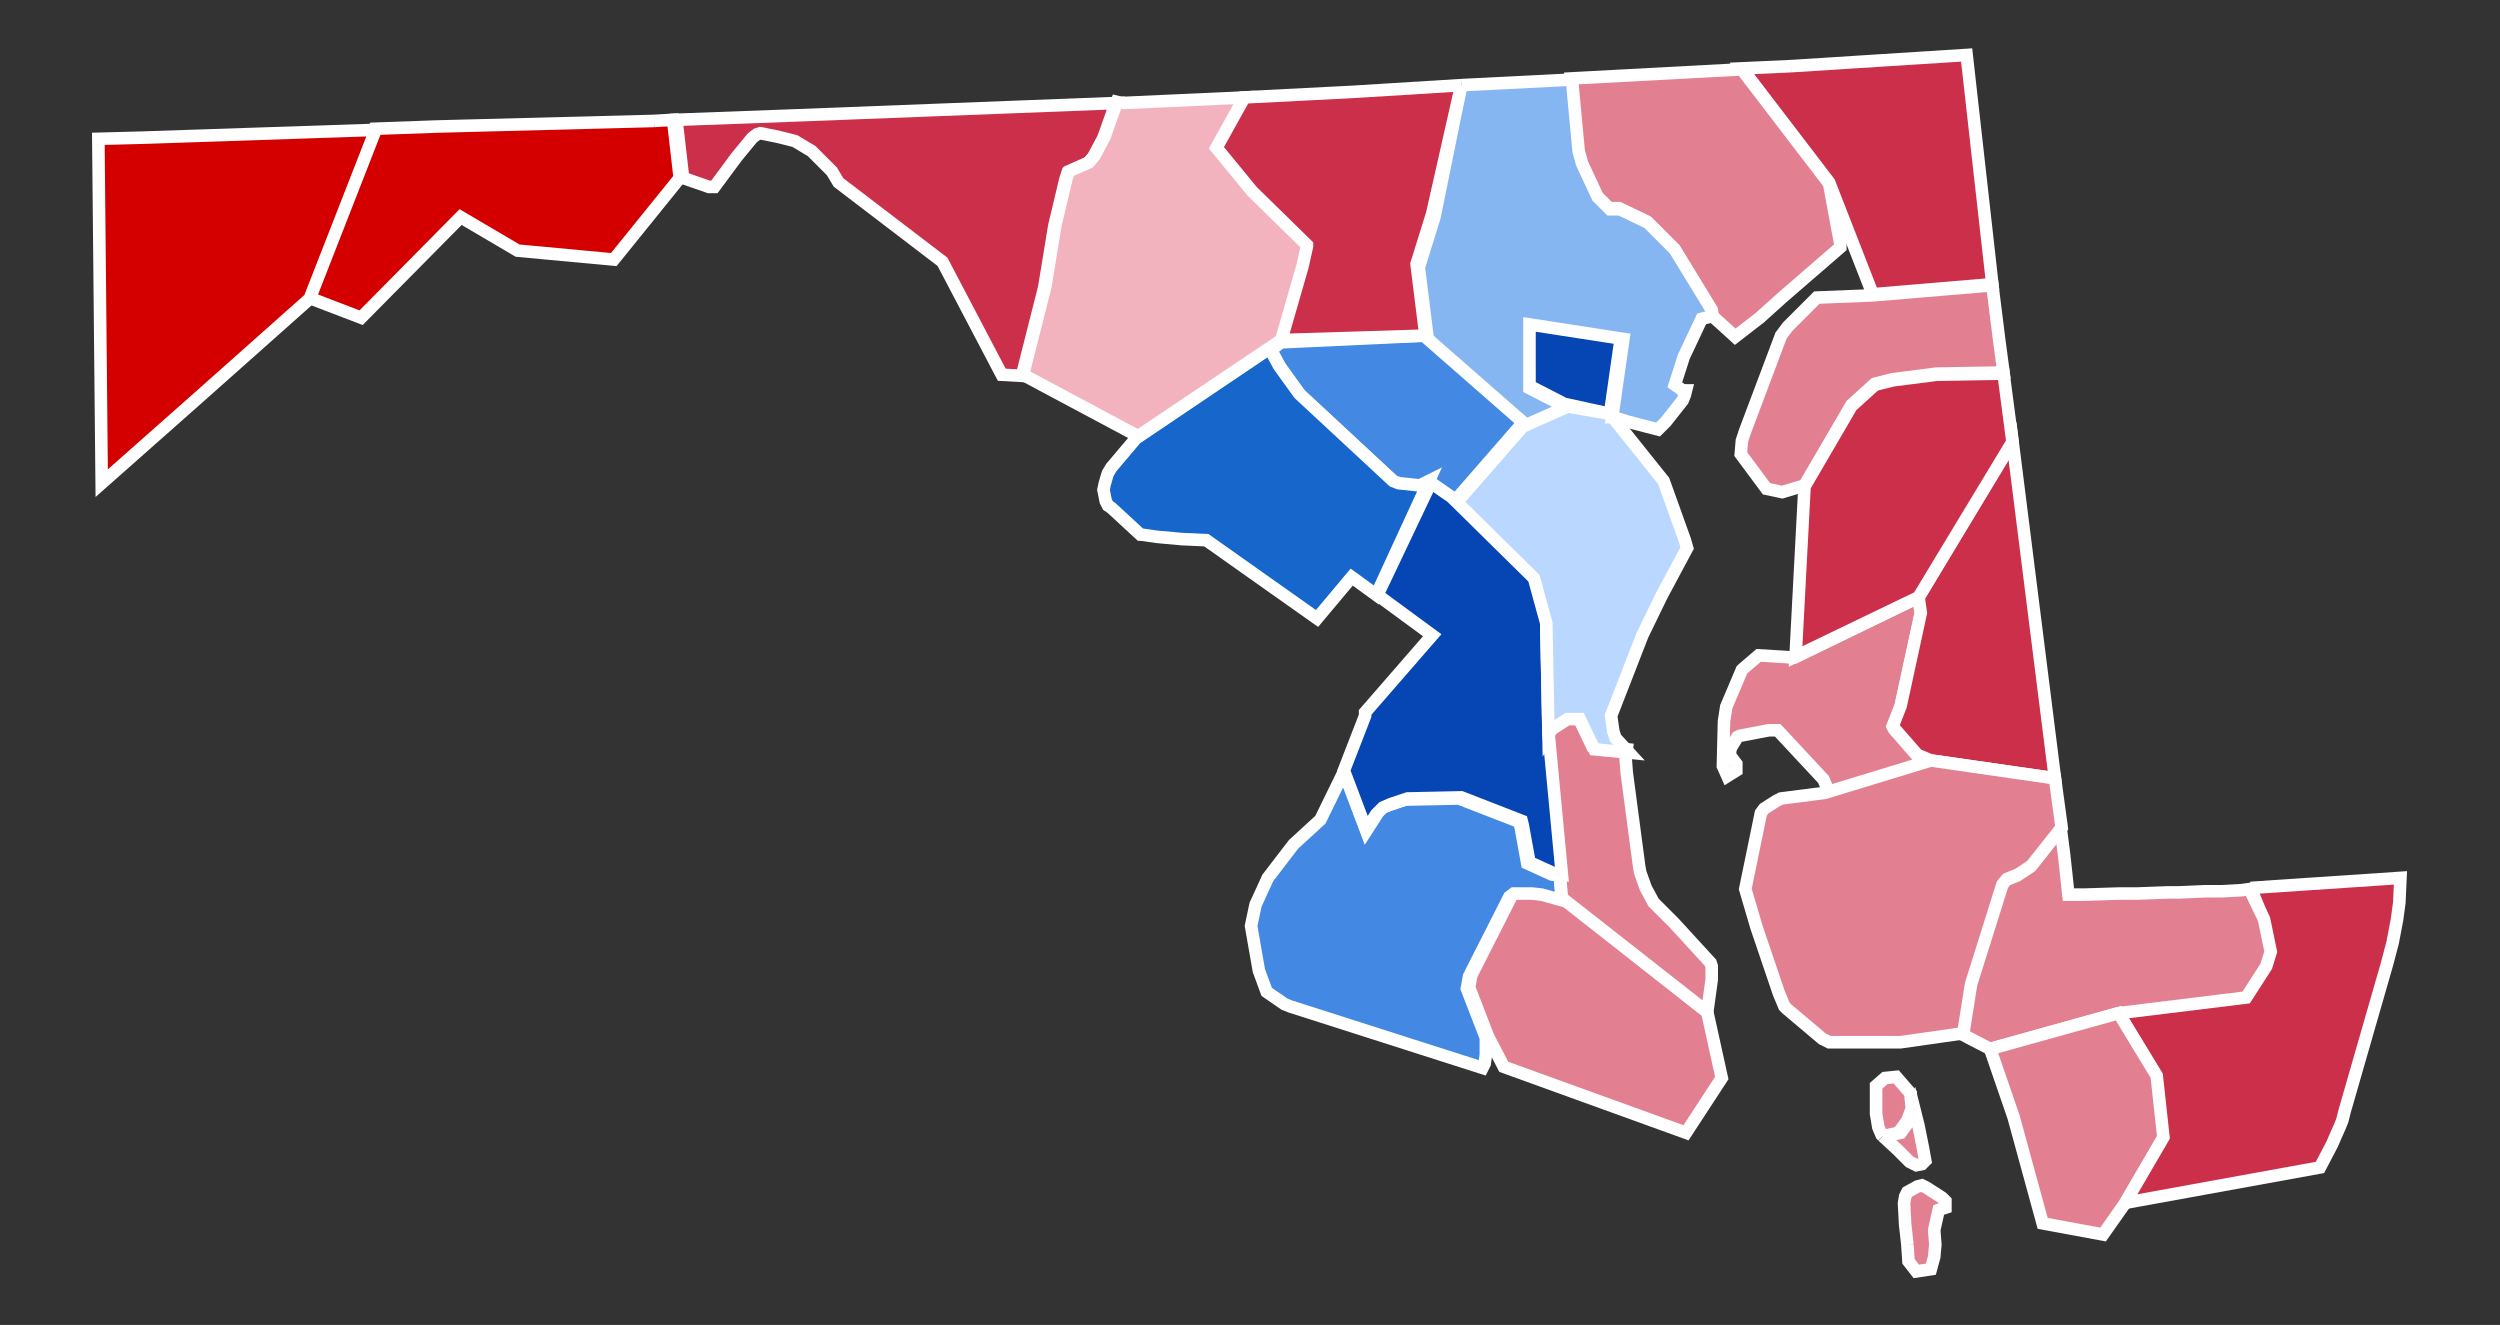 <?xml version="1.0" encoding="UTF-8" standalone="no"?>
<!-- Generator: Adobe Illustrator 18.1.1, SVG Export Plug-In . SVG Version: 6.00 Build 0)  -->

<svg
   xmlns:dc="http://purl.org/dc/elements/1.1/"
   xmlns:cc="http://creativecommons.org/ns#"
   xmlns:rdf="http://www.w3.org/1999/02/22-rdf-syntax-ns#"
   xmlns:svg="http://www.w3.org/2000/svg"
   xmlns="http://www.w3.org/2000/svg"
   xmlns:sodipodi="http://sodipodi.sourceforge.net/DTD/sodipodi-0.dtd"
   xmlns:inkscape="http://www.inkscape.org/namespaces/inkscape"
   version="1.1"
   id="svg5598"
   sodipodi:version="0.32"
   inkscape:version="0.91 r13725"
   sodipodi:docname="Maryland_Presidential_Election_Results_2016.svg"
   inkscape:output_extension="org.inkscape.output.svg.inkscape"
   x="0px"
   y="0px"
   width="223.6px"
   height="118.5px"
   viewBox="-143 162.8 223.6 118.5"
   enable-background="new -143 162.8 223.6 118.5"
   xml:space="preserve"><rect x="-143" y="162.8" width="223.6" height="118.5" fill="#333333" stroke="none"/><defs
     id="defs3"><inkscape:perspective
       inkscape:persp3d-origin="372.04724 : 350.78739 : 1"
       sodipodi:type="inkscape:persp3d"
       inkscape:vp_x="0 : 526.18109 : 1"
       inkscape:vp_y="0 : 1000 : 0"
       inkscape:vp_z="744.09448 : 526.18109 : 1"
       id="perspective5606" /></defs><sodipodi:namedview
     inkscape:window-maximized="1"
     showguides="true"
     pagecolor="#ffffff"
     bordercolor="#666666"
     borderopacity="1.0"
     gridtolerance="10000"
     guidetolerance="10"
     objecttolerance="10"
     inkscape:zoom="4.9542639"
     inkscape:cx="124.09901"
     inkscape:cy="53.459201"
     showgrid="false"
     id="base"
     inkscape:guide-bbox="true"
     inkscape:document-units="px"
     inkscape:pageopacity="0.0"
     inkscape:pageshadow="2"
     inkscape:current-layer="layer1"
     inkscape:window-width="1920"
     inkscape:window-height="1017"
     inkscape:window-x="-8"
     inkscape:window-y="-8" /><g
     id="layer1"
     transform="translate(-353.904,-455.384)"
     inkscape:label="Layer 1"
     inkscape:groupmode="layer"><path
       id="MD_Allegany"
       inkscape:label="Allegany, MD"
       fill="#CCCCCC"
       stroke="#FFFFFF"
       stroke-width="1.123"
       d="M269.4,629   l1.7-0.1l0.6,5.2l-5.9,7.3l-8.6-0.8l-5.1-3l-8.9,9l-4.7-1.8l5.9-15.1l5.6-0.2L269.4,629"
       style="fill:#d40000;fill-opacity:1" /><path
       id="MD_Garrett"
       inkscape:label="Garrett, MD"
       fill="#CCCCCC"
       stroke="#FFFFFF"
       stroke-width="1.123"
       d="M244.5,629.8   l-5.9,15.1l-9.9,8.8l-8.7,7.7l-0.3-30.8l3.8-0.1L244.5,629.8"
       style="fill:#d40000;fill-opacity:1" /><path
       id="MD_St._Marys"
       inkscape:label="St. Mary's, MD"
       fill="#CCCCCC"
       stroke="#FFFFFF"
       stroke-width="1.123"
       d="   M363.6,708.7l1.3,5.9l-3.2,4.9l-16.3-5.9l-1.4-2.7l-1.7-4.4l0.2-1.1l3.6-7.1l0.4-0.3l1.6,0l0.9,0.1l1.8,0.5L363.6,708.7"
       style="fill:#e27f90;fill-opacity:1" /><path
       id="MD_Charles"
       inkscape:label="Charles, MD"
       fill="#CCCCCC"
       stroke="#FFFFFF"
       stroke-width="1.123"
       d="M331.1,687.2l2,5.3   l0.9-1.4l0.2-0.4l0.2-0.2l0.7-0.3l1.5-0.5l4.8-0.1l5.4,2.1l0.1,0.4l0.6,3.3l2.2,1l0.7,0.1l0.2,2.2l-1.8-0.5l-0.9-0.1l-1.6,0   l-0.4,0.3l-3.6,7.1l-0.2,1.1l1.7,4.4l0,1.5l-0.1,0.8l-0.2,0.4l-17.2-5.5l-0.5-0.2l-1.6-1.1l-0.7-1.9l-0.7-4l0.4-1.9l1.1-2.4l2.3-3   l2.4-2.2L331.1,687.2"
       style="fill:#4389e3;fill-opacity:1" /><path
       id="MD_Worcester"
       inkscape:label="Worcester, MD"
       fill="#CCCCCC"
       stroke="#FFFFFF"
       stroke-width="1.123"
       d="M412.2,697.6   l13.4-0.9l-0.1,2.2l-0.2,1.5l-0.4,2.1l-0.5,1.9l-3.8,13.2l-0.2,0.8l-0.2,0.5l-0.4,0.9l-0.3,0.7l-1.1,2.1l-17.6,3.2l3.5-6l-0.6-5.5   l-3.4-5.6l11.4-1.4l1.8-2.8l0.4-1.3l-0.6-2.9L412.2,697.6"
       style="fill:#cc2f4a;fill-opacity:1" /><path
       id="MD_Wicomico"
       inkscape:label="Wicomico, MD"
       fill="#CCCCCC"
       stroke="#FFFFFF"
       stroke-width="1.123"
       d="M395.2,692.2   l0.3,2.3l0.2,1.8l0.2,1.9l1.4,0l3.2-0.1l0.2,0l1.4,0l2.7-0.1l1,0l2.3-0.1l0.2,0l0.6,0l0.7,0l1.8-0.1l0.7-0.1l1.3,2.7l0.6,2.9   l-0.4,1.3l-1.8,2.8l-11.4,1.4l-11.5,3.2l-2.5-1.3l0.7-4.4l2.8-8.9l0.4-0.5l1-0.4l1.2-0.8L395.2,692.2"
       style="fill:#e27f90;fill-opacity:1" /><path
       id="MD_Washington"
       inkscape:label="Washington, MD"
       fill="#CCCCCC"
       stroke="#FFFFFF"
       stroke-width="1.123"
       d="M282.2,628.5   l28.5-1.1l-1.1,3.1l-0.9,1.7l-0.5,0.6l-1.8,0.8l-0.2,0.6l-1,4.2l-0.9,5.5l-2,7.9l-1.8-0.1l-5.3-10.1l-9.3-7.1l-0.6-1l-1.8-1.8   l-1.5-0.9l-1.6-0.4l-1.5-0.3l-0.3,0.1l-0.4,0.3l-1.4,1.7l-2,2.7l-0.5,0l-2.3-0.8l-0.6-5.2L282.2,628.5"
       style="fill:#cc2f4a;fill-opacity:1" /><path
       id="MD_Calvert"
       inkscape:label="Calvert, MD"
       fill="#CCCCCC"
       stroke="#FFFFFF"
       stroke-width="1.123"
       d="M363.6,708.7   l-13-10.2l-0.2-2.2l-1.2-12.7l0.3-0.5l1.4-0.9l1.1,0l1.3,2.7l3.1,0.3l-0.1,0.8l0.1,1.3l1.1,8.3l0.1,0.6l0.5,1.4l0.7,1.3l1.8,1.8   l3.3,3.6l0.1,0.3l0,1.2L363.6,708.7"
       style="fill:#e27f90;fill-opacity:1" /><path
       id="MD_Talbot"
       inkscape:label="Talbot, MD"
       fill="#CCCCCC"
       stroke="#FFFFFF"
       stroke-width="1.123"
       d="M382.5,671.6l0.2,1.5   l-1.8,8.3l-0.7,1.8l0.1,0.2l2.1,2.4l1.2,0.5l-9.3,3l0.2-0.2l-0.5-1.2l-4.1-4.4l-0.8,0l-2.6,0.5l-0.2,0.1l-0.6,1l-0.1,0.6l0.6,0.8   l0,0.6l-0.8,0.5l-0.4-0.9l0.1-4l0.2-1.3l1.4-3.3l0.1-0.1l1.4-1.2l3.2,0.2L382.5,671.6"
       style="fill:#e27f90;fill-opacity:1" /><path
       id="MD_Caroline"
       inkscape:label="Caroline, MD"
       fill="#CCCCCC"
       stroke="#FFFFFF"
       stroke-width="1.123"
       d="M382.5,671.6   l8.4-14l3.8,30.2l-11.1-1.6l-1.2-0.5l-2.1-2.4l-0.1-0.2l0.7-1.8l1.8-8.3L382.5,671.6"
       style="fill:#cc2f4a;fill-opacity:1" /><path
       id="MD_Kent"
       inkscape:label="Kent, MD"
       fill="#CCCCCC"
       stroke="#FFFFFF"
       stroke-width="1.123"
       d="M378.4,644.6l10.7-0.9   l0.6,4.8l0.4,3l-6,0.1l-3.9,0.5l-1.6,0.4l-2.1,1.9l-4.2,7.2l-2,0.6l-1.4-0.3l-2.3-3.1l0.1-1.2l0.3-0.9l3.2-8.5l0.6-0.8l2.6-2.6   L378.4,644.6"
       style="fill:#e27f90;fill-opacity:1" /><path
       id="MD_Baltimore_City"
       inkscape:label="Baltimore City, MD"
       fill="#CCCCCC"
       stroke="#FFFFFF"
       stroke-width="1.123"
       d="   M354.9,655.2l-4.1-0.9l-3.3-1.7l0-5.7l8.4,1.3L354.9,655.2"
       style="fill:#0645b4;fill-opacity:1" /><path
       id="MD_Prince_Georges"
       inkscape:label="Prince George's, MD"
       fill="#CCCCCC"
       stroke="#FFFFFF"
       stroke-width="1.123"
       d="   M338.9,661.3l2.3,1.6l6.9,6.8l1.1,4l0.2,10l1.2,12.7l-0.7-0.1l-2.2-1l-0.6-3.3l-0.1-0.4l-5.4-2.1l-4.8,0.1l-1.5,0.5l-0.7,0.3   l-0.2,0.2L334,691l-0.9,1.4l-2-5.3l1.9-4.9l0-0.3l6-6.9l-4.9-3.6L338.9,661.3"
       style="fill:#0645b4;fill-opacity:1" /><path
       id="MD_Anne_Arundel"
       inkscape:label="Anne Arundel, MD"
       fill="#CCCCCC"
       stroke="#FFFFFF"
       stroke-width="1.123"
       d="   M354.9,655.2L354.9,655.2l4.8,6l1.9,5.3l0.2,0.7l-2.3,4.3l-1.7,3.5l-2.8,7.2l0.2,1.4l0.2,0.6l1.2,1.3l-3.1-0.3l-1.3-2.7l-1.1,0   l-1.4,0.9l-0.3,0.5l-0.2-10l-1.1-4l-6.9-6.8l6.1-7l3.6-1.6L354.9,655.2"
       style="fill:#b9d7ff;fill-opacity:1" /><path
       id="MD_Howard"
       inkscape:label="Howard, MD"
       fill="#CCCCCC"
       stroke="#FFFFFF"
       stroke-width="1.123"
       d="M338.4,648.2l8.8,7.7   l-6.1,7l-2.3-1.6l-0.8,0.4l-1.9-0.2l-0.5-0.2l-8.4-7.8l-1.8-2.5l-0.7-1.3l0-0.1l0.1-0.3l0.7-0.5l0,0L338.4,648.2"
       style="fill:#4389e3;fill-opacity:1" /><path
       id="MD_Montgomery"
       inkscape:label="Montgomery, MD"
       fill="#CCCCCC"
       stroke="#FFFFFF"
       stroke-width="1.123"
       d="M325.4,648.7   l-0.7,0.5l-0.1,0.3l0,0.1l0.7,1.3l1.8,2.5l8.4,7.8l0.5,0.2l1.9,0.2l0.8-0.4l-4.7,10.2l-2.2-1.6l-3.1,3.7l-9.9-7l-2.2-0.1l-2.2-0.2   L313,666l-0.1,0l-2.6-2.4l-0.3-0.2l0,0l-0.2-0.4l-0.2-1l0,0l0.1-0.5l0.2-0.7l0.1-0.3l0.3-0.5l2.2-2.6L325.4,648.7"
       style="fill:#1666cb;fill-opacity:1" /><path
       id="MD_Queen_Annes"
       inkscape:label="Queen Anne's, MD"
       fill="#CCCCCC"
       stroke="#FFFFFF"
       stroke-width="1.123"
       d="   M382.5,671.6l-11,5.3l0.8-15.2l4.2-7.2l2.1-1.9l1.6-0.4l3.9-0.5l6-0.1l0.8,6.1L382.5,671.6"
       style="fill:#cc2f4a;fill-opacity:1" /><path
       id="MD_Cecil"
       inkscape:label="Cecil, MD"
       fill="#CCCCCC"
       stroke="#FFFFFF"
       stroke-width="1.123"
       d="M371.1,624.1l15.7-1   l2.3,20.5l-10.7,0.9l-3.9-10l-7.8-10.2L371.1,624.1"
       style="fill:#cc2f4a;fill-opacity:1" /><path
       id="MD_Harford"
       inkscape:label="Harford, MD"
       fill="#CCCCCC"
       stroke="#FFFFFF"
       stroke-width="1.123"
       d="M366.4,624.4l0.3,0   l7.8,10.2l1,5.4l0,0.3l-5.2,4.5l-2,1.8l-2.2,1.7l-1.1-1l-1-0.9l-0.1-0.6l-3.3-5.4l-2.4-2.4l-2.5-1.2l-0.9,0l-1.1-1.1l-1.4-3   l-0.3-1.1l-0.6-6.4L366.4,624.4"
       style="fill:#e27f90;fill-opacity:1" /><path
       id="MD_Baltimore_Co."
       inkscape:label="Baltimore County, MD"
       fill="#CCCCCC"
       stroke="#FFFFFF"
       stroke-width="1.123"
       d="   M341.6,625.8l9.9-0.5l0.6,6.4l0.3,1.1l1.4,3l1.1,1.1l0.9,0l2.5,1.2l2.4,2.4l3.3,5.4l0.1,0.6l-0.2,0l-0.8,0.2l-1.6,3.4l-0.8,2.5   l0.7,0.5l0.3,0l-0.1,0.4l-0.2,0.5l-1.5,1.9l-0.7,0.7l-2.7-0.7l-1.3-0.4l-0.1,0l1-7l-8.4-1.3l0,5.7l3.3,1.7l-3.6,1.6l-8.8-7.7   l-0.8-6.4l1.4-4.5L341.6,625.8"
       style="fill:#86b6f2;fill-opacity:1" /><path
       id="MD_Carroll"
       inkscape:label="Carroll, MD"
       fill="#CCCCCC"
       stroke="#FFFFFF"
       stroke-width="1.123"
       d="M341.6,625.8   l-2.6,11.5l-1.4,4.5l0.8,6.4l-13,0.4l1.9-6.6l0.4-1.8l0-0.1l-4.9-4.8l-3.2-3.9l2.5-4.5l9.8-0.5L341.6,625.8"
       style="fill:#cc2f4a;fill-opacity:1" /><path
       id="MD_Frederick"
       inkscape:label="Frederick, MD"
       fill="#CCCCCC"
       stroke="#FFFFFF"
       stroke-width="1.123"
       d="M311.2,627.4   l11-0.5l-2.5,4.5l3.2,3.9l4.9,4.8l0,0.1l-0.4,1.8l-1.9,6.6l0,0l-12.8,8.6l-10.3-5.5l2-7.9l0.9-5.5l1-4.2l0.2-0.6l1.8-0.8l0.5-0.6   l0.9-1.7l1.1-3.1L311.2,627.4"
       style="fill:#f2b3be;fill-opacity:1" /><path
       id="MD_Somerset"
       inkscape:label="Somerset, MD"
       fill="#CCCCCC"
       stroke="#FFFFFF"
       stroke-width="1.123"
       d="M388.9,712   l11.5-3.2l3.4,5.6l0.6,5.5l-3.5,6l-1.9,2.7l-5.4-1l-2.6-9.5L388.9,712 M379.3,719.8l1.6-0.3l0.8-1.1l0.4-1.1l0.4,1.6l0.4,2l0.2,1.1   l-0.3,0.3l-0.5,0.1l-0.6-0.3l-1.1-1.1L379.3,719.8 M381.5,729.5l-0.2-1.8l-0.1-1.9l0.1-0.6l0.2-0.4l0.9-0.5l0.4-0.1l0.4,0.2   l1.4,0.9l0.3,0.3l0,0.6l-0.6,0.2l-0.4,1.8l0.1,1.3l-0.1,1.1l-0.3,1.1l-1.3,0.2l-0.7-0.9L381.5,729.5"
       style="fill:#e27f90;fill-opacity:1" /><path
       id="MD_Dorchester"
       inkscape:label="Dorchester, MD"
       fill="#CCCCCC"
       stroke="#FFFFFF"
       stroke-width="1.123"
       d="M383.6,686.2   l11.1,1.6l0.6,4.4l-2.7,3.4l-1.2,0.8l-1,0.4l-0.4,0.5l-2.8,8.9l-0.7,4.4l-5.6,0.8l-6.4,0l-0.6-0.3l-3.2-2.7l-0.2-0.2L370,707   l-2-5.9l-1-3.4l1.4-6.8l0.3-0.4l1.1-0.7l0.4-0.2l3.9-0.5L383.6,686.2 M379.3,719.8L379.3,719.8l-0.1-0.1l-0.3-0.7l-0.2-1.2l0-2.5   l0.8-0.7l1-0.1l1.3,1.5l0,0.4l0.1,0.9l-0.4,1.1l-0.8,1.1L379.3,719.8"
       style="fill:#e27f90;fill-opacity:1" /></g></svg>
